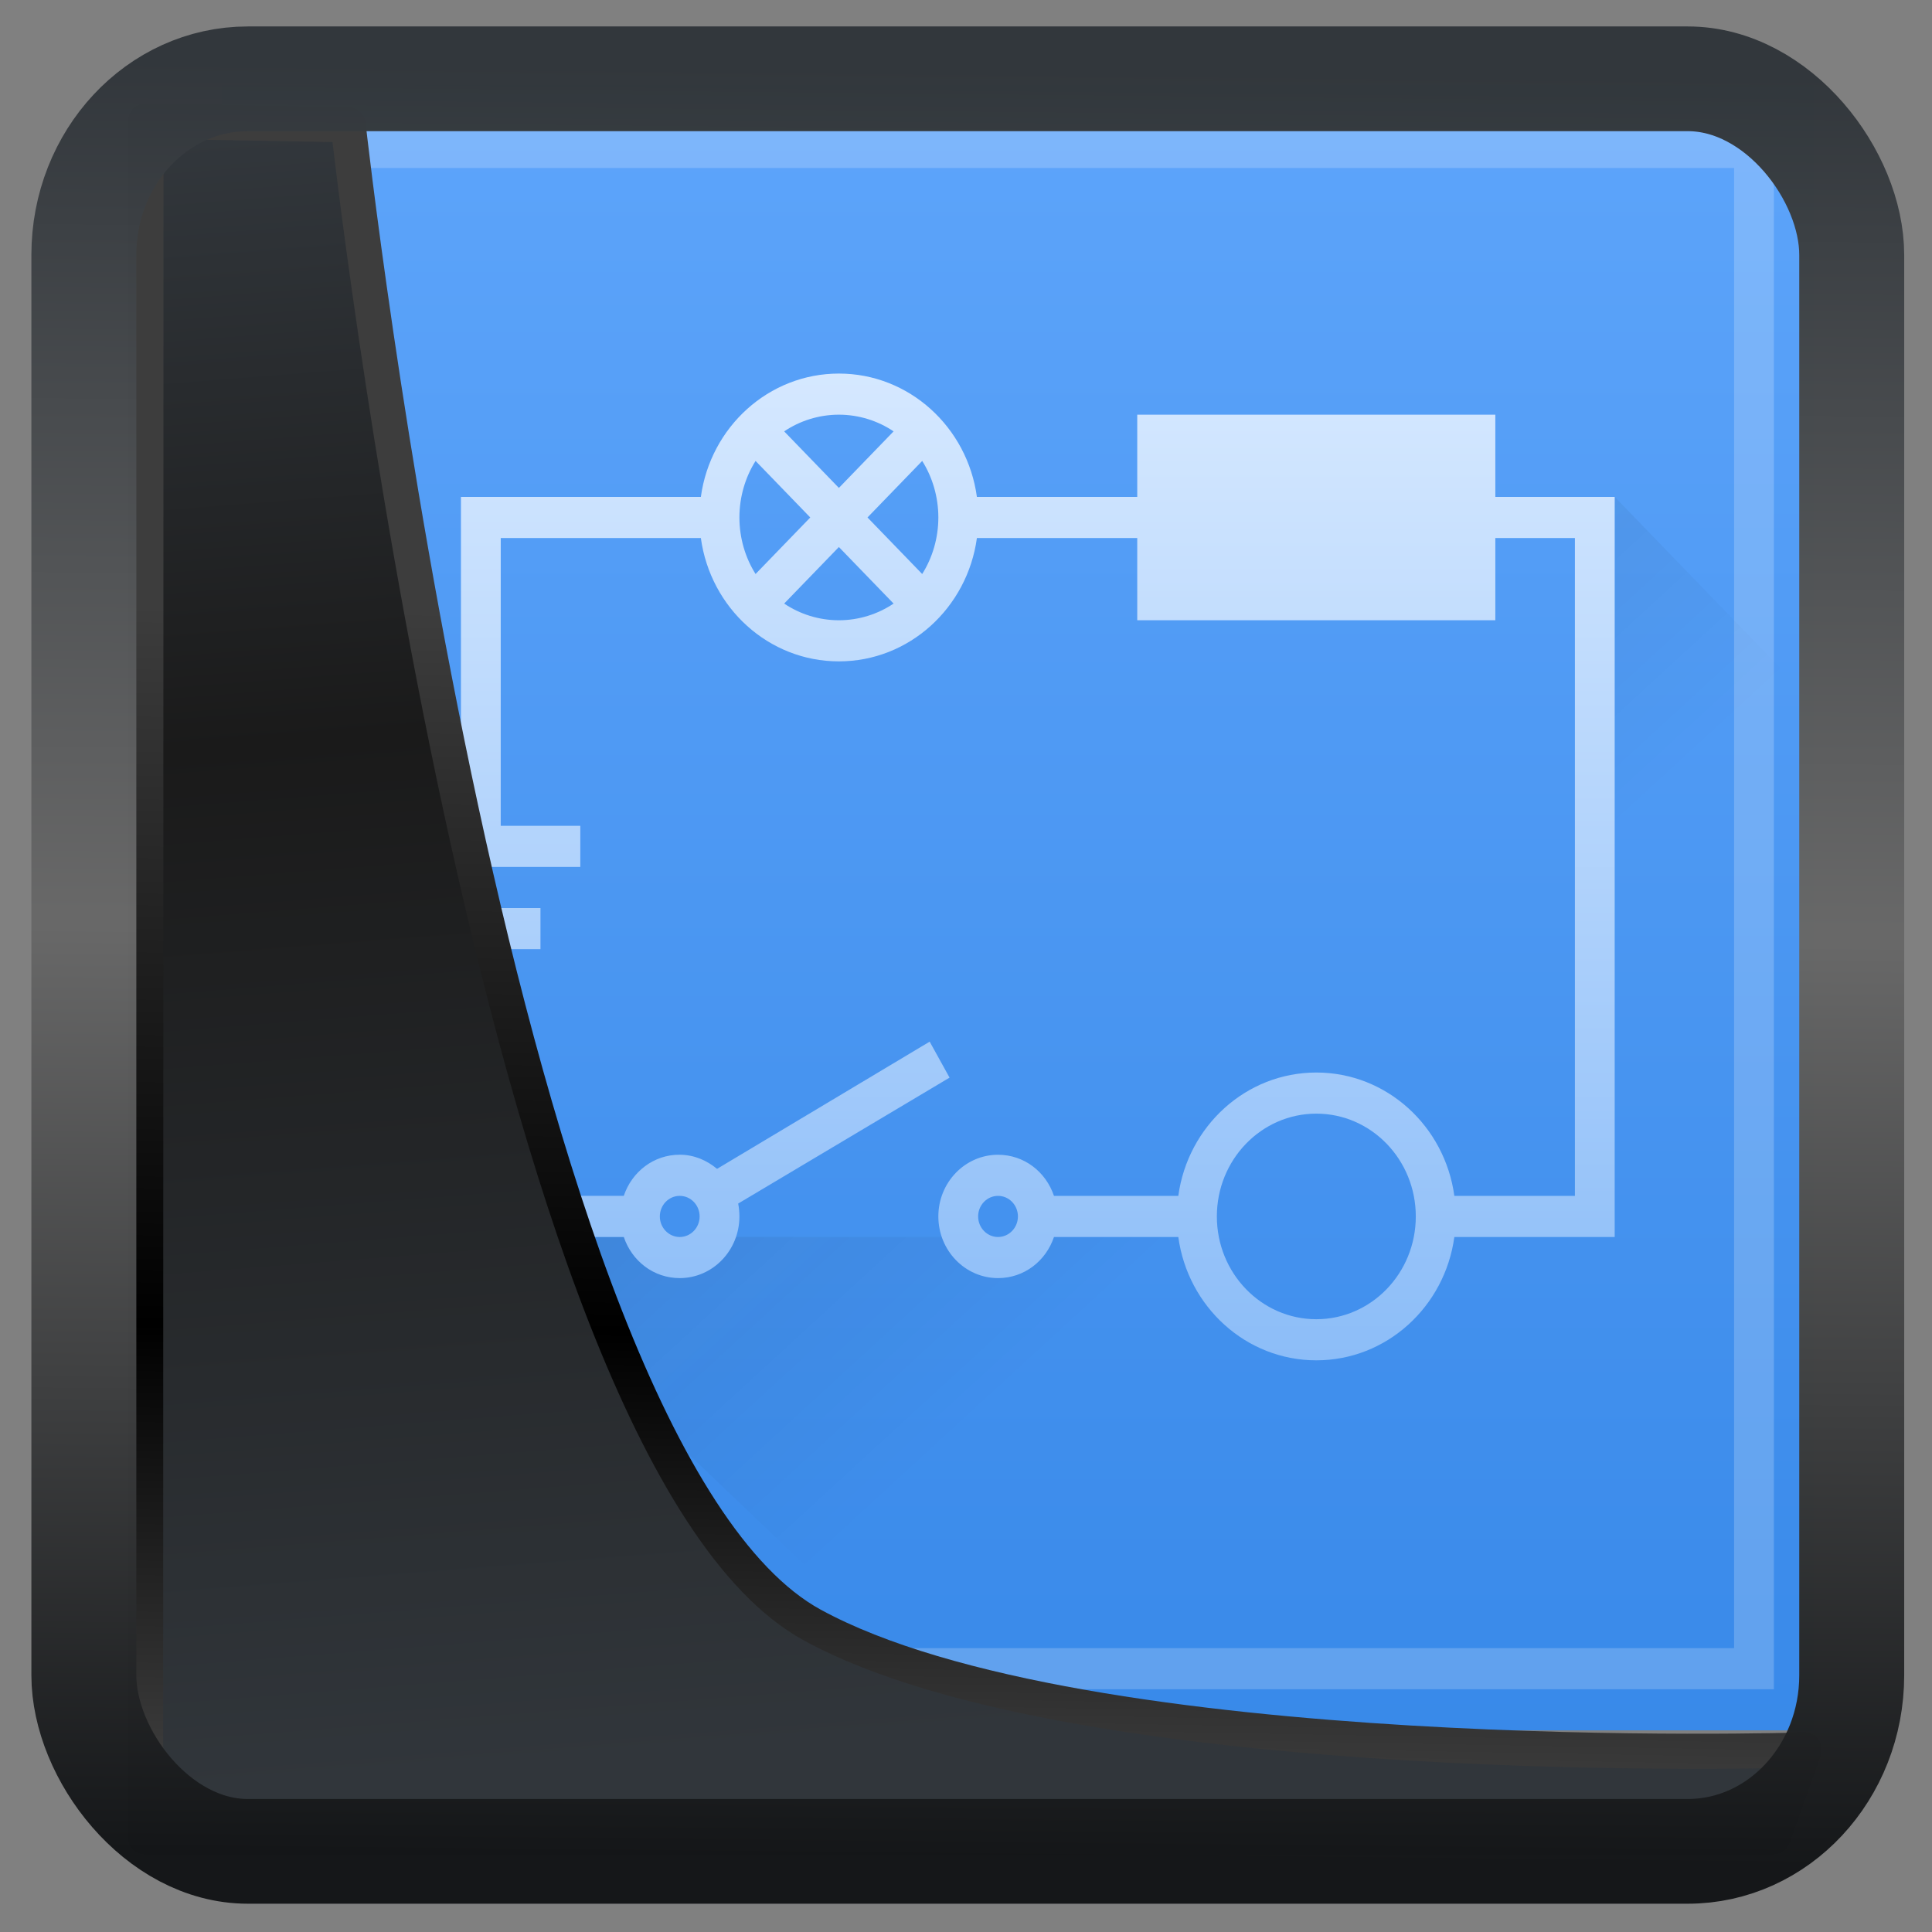 <svg width="32" height="32" version="1.1" viewBox="0 0 32 32" xmlns="http://www.w3.org/2000/svg" xmlns:xlink="http://www.w3.org/1999/xlink">
<rect x="0" y="0" width="32" height="32" fill="#808080" stroke="none"/>
<defs>
<linearGradient id="linearGradient3403" x1="6.949" x2="11.215" y1="4.555" y2="59.052" gradientUnits="userSpaceOnUse">
<stop style="stop-color:#32373c" offset="0"/>
<stop style="stop-color:#1a1a1a" offset=".368"/>
<stop style="stop-color:#31363b" offset="1"/>
</linearGradient>
<linearGradient id="linearGradient20558" x1="25.802" x2="25.111" y1="20.374" y2="58.913" gradientUnits="userSpaceOnUse">
<stop style="stop-color:#3d3d3d" offset="0"/>
<stop offset=".618"/>
<stop style="stop-color:#3d3d3d" offset="1"/>
</linearGradient>
<linearGradient id="linearGradient4557" x1="43.5" x2="44.142" y1="64.012" y2=".306" gradientTransform="translate(.361 -.13)" gradientUnits="userSpaceOnUse">
<stop style="stop-color:#141618" offset="0"/>
<stop style="stop-color:#686868" offset=".518"/>
<stop style="stop-color:#31363b" offset="1"/>
</linearGradient>
<linearGradient id="a" x2="0" y1="1048.9" y2="1007.8" gradientUnits="userSpaceOnUse">
<stop stop-color="#3889e9" offset="0"/>
<stop stop-color="#5ea5fb" offset="1"/>
</linearGradient>
<linearGradient id="b" x1="396.57" x2="412.57" y1="513.38" y2="531.38" gradientTransform="translate(-384.57,504.98)" gradientUnits="userSpaceOnUse">
<stop stop-color="#292c2f" offset="0"/>
<stop stop-opacity="0" offset="1"/>
</linearGradient>
<linearGradient id="c" x2="0" y1="534.8" y2="510.8" gradientTransform="translate(-384.57,-499.8)" gradientUnits="userSpaceOnUse">
<stop stop-color="#8cbdf8" offset="0"/>
<stop stop-color="#d5e8ff" offset="1"/>
</linearGradient>
</defs>
<g transform="matrix(.659 0 0 .681 1.044 -685.3)" style="fill-rule:evenodd">
<path d="m5 1009.4h38v38h-38z" style="fill:#fff"/>
<path d="m4 1008.4h40v40h-40z" style="fill:url(#a)"/>
<path d="m5 1009.4v38h38v-38zm1 1h36v36h-36z" style="color:#000000;fill:#fff;opacity:.2;stroke-width:2"/>
<path d="m10 1036.4 13 12h21v-25l-5-5v18h-4l-3 3-4-3z" style="fill:url(#b);opacity:.2"/>
<path transform="translate(0 1004.4)" d="m19.5 11c-1.765 0-3.229 1.301-3.469 3h-6.03v8h-2v1h5v-1h-2v-7h5.03c0.24 1.699 1.703 3 3.469 3 1.765 0 3.229-1.301 3.469-3h4.03v2h9v-2h2v16h-3.03c-0.24-1.699-1.703-3-3.469-3-1.765 0-3.229 1.301-3.469 3h-3.125c-0.204-0.586-0.75-1-1.406-1-0.828 0-1.5 0.672-1.5 1.5s0.672 1.5 1.5 1.5c0.656 0 1.202-0.414 1.406-1h3.125c0.24 1.699 1.703 3 3.469 3 1.765 0 3.229-1.301 3.469-3h4.03v-18h-3v-2h-9v2h-4.03c-0.24-1.699-1.703-3-3.469-3m0 1c0.503 0 0.983 0.15 1.375 0.406l-1.375 1.375-1.375-1.375c0.392-0.256 0.872-0.406 1.375-0.406m-2.094 1.125 1.375 1.375-1.375 1.375c-0.256-0.392-0.406-0.872-0.406-1.375s0.15-0.983 0.406-1.375m4.188 0c0.256 0.392 0.406 0.872 0.406 1.375s-0.15 0.983-0.406 1.375l-1.375-1.375zm-2.094 2.094 1.375 1.375c-0.392 0.256-0.872 0.406-1.375 0.406s-0.983-0.15-1.375-0.406zm-10.5 8.781v1h1v7h4.094c0.204 0.586 0.75 1 1.406 1 0.828 0 1.5-0.672 1.5-1.5 0-0.104-0.011-0.215-0.031-0.313l5.313-3.063-0.5-0.875-5.344 3.094c-0.258-0.209-0.579-0.344-0.938-0.344-0.656 0-1.202 0.414-1.406 1h-3.094v-6h1v-1zm22.5 5c1.381 0 2.5 1.119 2.5 2.5s-1.119 2.5-2.5 2.5-2.5-1.119-2.5-2.5 1.119-2.5 2.5-2.5m-16 2c0.276 0 0.5 0.224 0.5 0.5s-0.224 0.5-0.5 0.5-0.5-0.224-0.5-0.5 0.224-0.5 0.5-0.5m8 0c0.276 0 0.5 0.224 0.5 0.5s-0.224 0.5-0.5 0.5-0.5-0.224-0.5-0.5 0.224-0.5 0.5-0.5" style="color:#000000;fill:url(#c);stroke-width:2"/>
</g>
<path transform="matrix(.5 0 0 .5 .066 .017)" d="m4.704 3.982-0.013 56.82h53.904l1.022-2.866s-23.875 0.766-32.844-4.14c-10.516-5.753-15.372-49.697-15.372-49.697z" style="fill:url(#linearGradient3403);mix-blend-mode:normal;stroke-linejoin:round;stroke-width:1.162;stroke:url(#linearGradient20558)"/>
<rect transform="matrix(.468 0 0 .467 .906 1.027)" x="1.032" y=".596" width="62.567" height="62.867" rx="5.803" ry="6.245" style="fill:none;stroke-linejoin:round;stroke-miterlimit:7.8;stroke-opacity:.995;stroke-width:3.714;stroke:url(#linearGradient4557)"/>
</svg>
